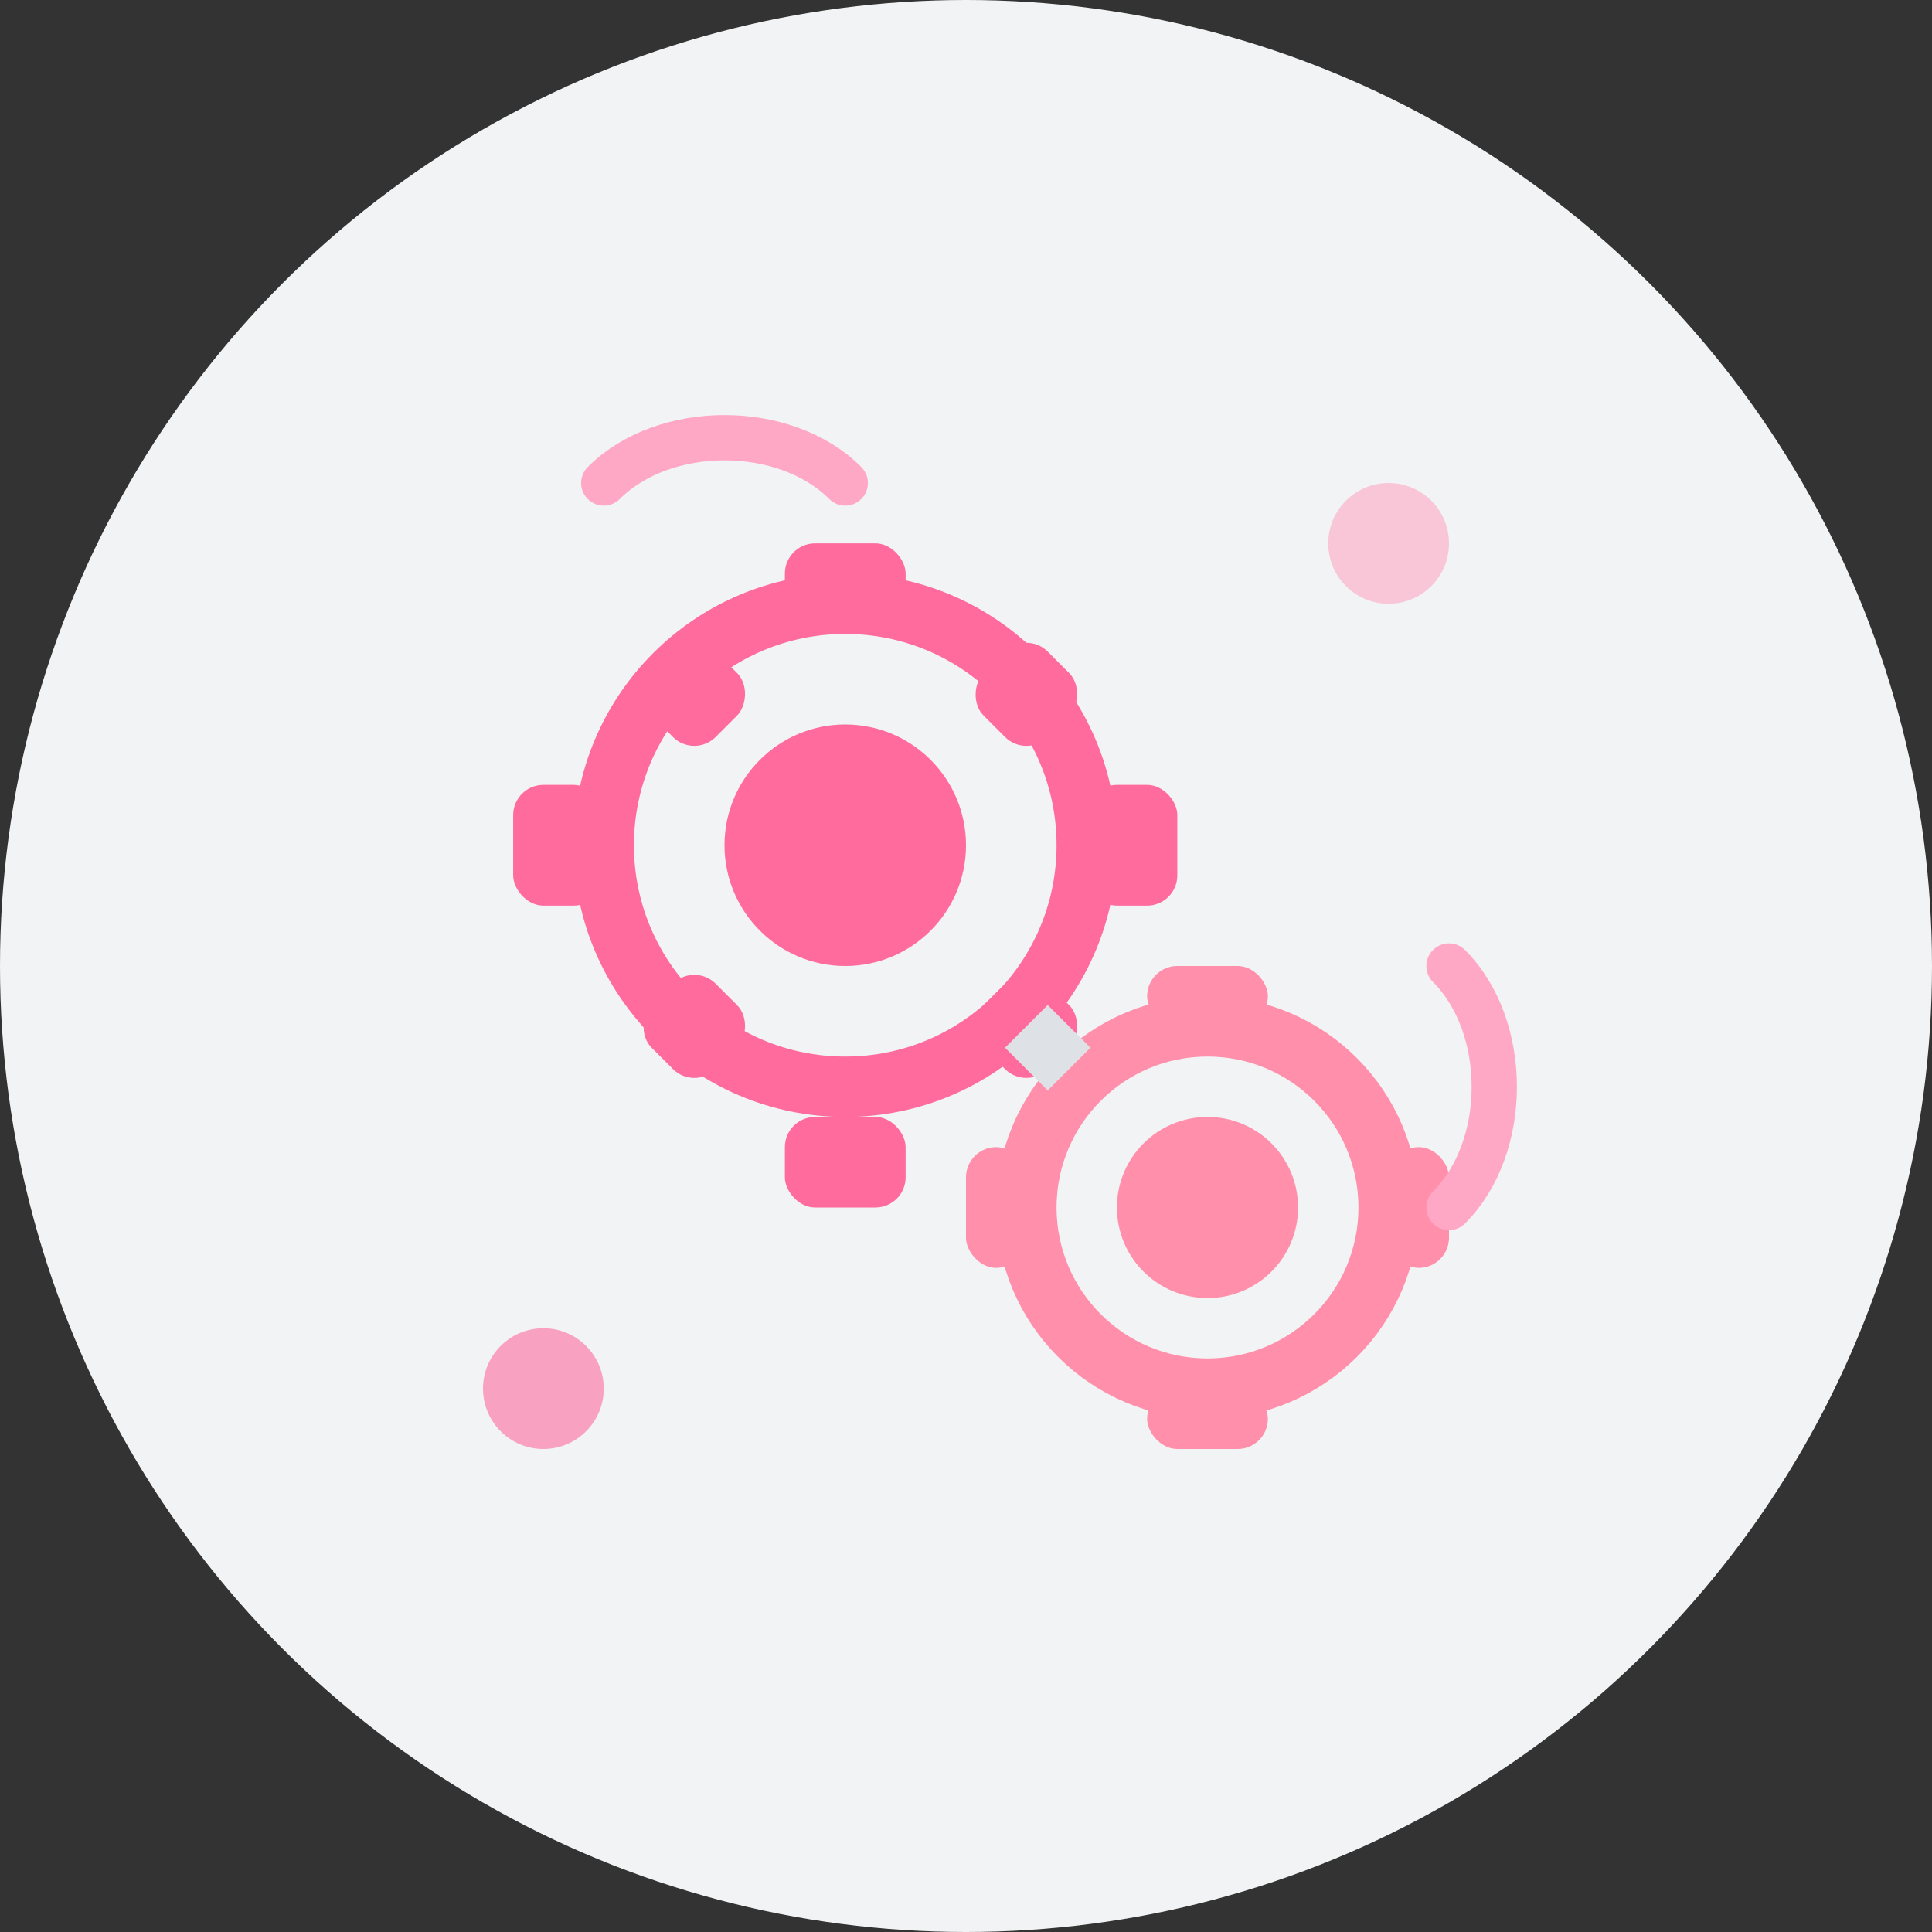 <svg width="64" height="64" viewBox="0 0 64 64" fill="none" xmlns="http://www.w3.org/2000/svg">
  <rect x="0" y="0" width="64" height="64" fill="#333333" stroke="none"/>
  <!-- Background Circle -->
  <circle cx="32" cy="32" r="32" fill="#f1f3f4"/>
  
  <!-- Automation Icon - Gears/Cogs -->
  <circle cx="28" cy="28" r="8" fill="none" stroke="#ff6b9d" stroke-width="2"/>
  <circle cx="28" cy="28" r="4" fill="#ff6b9d"/>
  
  <!-- Gear teeth for main gear -->
  <rect x="26" y="18" width="4" height="3" rx="1" fill="#ff6b9d"/>
  <rect x="26" y="37" width="4" height="3" rx="1" fill="#ff6b9d"/>
  <rect x="17" y="26" width="3" height="4" rx="1" fill="#ff6b9d"/>
  <rect x="36" y="26" width="3" height="4" rx="1" fill="#ff6b9d"/>
  
  <!-- Diagonal teeth -->
  <rect x="21.5" y="21.5" width="3" height="3" rx="1" fill="#ff6b9d" transform="rotate(45 23 23)"/>
  <rect x="32.5" y="21.5" width="3" height="3" rx="1" fill="#ff6b9d" transform="rotate(45 34 23)"/>
  <rect x="21.5" y="32.5" width="3" height="3" rx="1" fill="#ff6b9d" transform="rotate(45 23 34)"/>
  <rect x="32.5" y="32.5" width="3" height="3" rx="1" fill="#ff6b9d" transform="rotate(45 34 34)"/>
  
  <!-- Second smaller gear -->
  <circle cx="40" cy="40" r="6" fill="none" stroke="#ff8fab" stroke-width="2"/>
  <circle cx="40" cy="40" r="3" fill="#ff8fab"/>
  
  <!-- Smaller gear teeth -->
  <rect x="38" y="32" width="4" height="2" rx="1" fill="#ff8fab"/>
  <rect x="38" y="46" width="4" height="2" rx="1" fill="#ff8fab"/>
  <rect x="32" y="38" width="2" height="4" rx="1" fill="#ff8fab"/>
  <rect x="46" y="38" width="2" height="4" rx="1" fill="#ff8fab"/>
  
  <!-- Connection line showing interaction -->
  <line x1="34" y1="34" x2="36" y2="36" stroke="#dee2e6" stroke-width="2" stroke-dasharray="2,2"/>
  
  <!-- Motion indicators -->
  <path d="M20 16C22 14 26 14 28 16" stroke="#ffa8c5" stroke-width="1.5" stroke-linecap="round" fill="none"/>
  <path d="M48 32C50 34 50 38 48 40" stroke="#ffa8c5" stroke-width="1.5" stroke-linecap="round" fill="none"/>
  
  <!-- Small automation symbols -->
  <circle cx="18" cy="46" r="2" fill="#ff6b9d" opacity="0.6"/>
  <circle cx="46" cy="18" r="2" fill="#ffa8c5" opacity="0.6"/>
</svg>